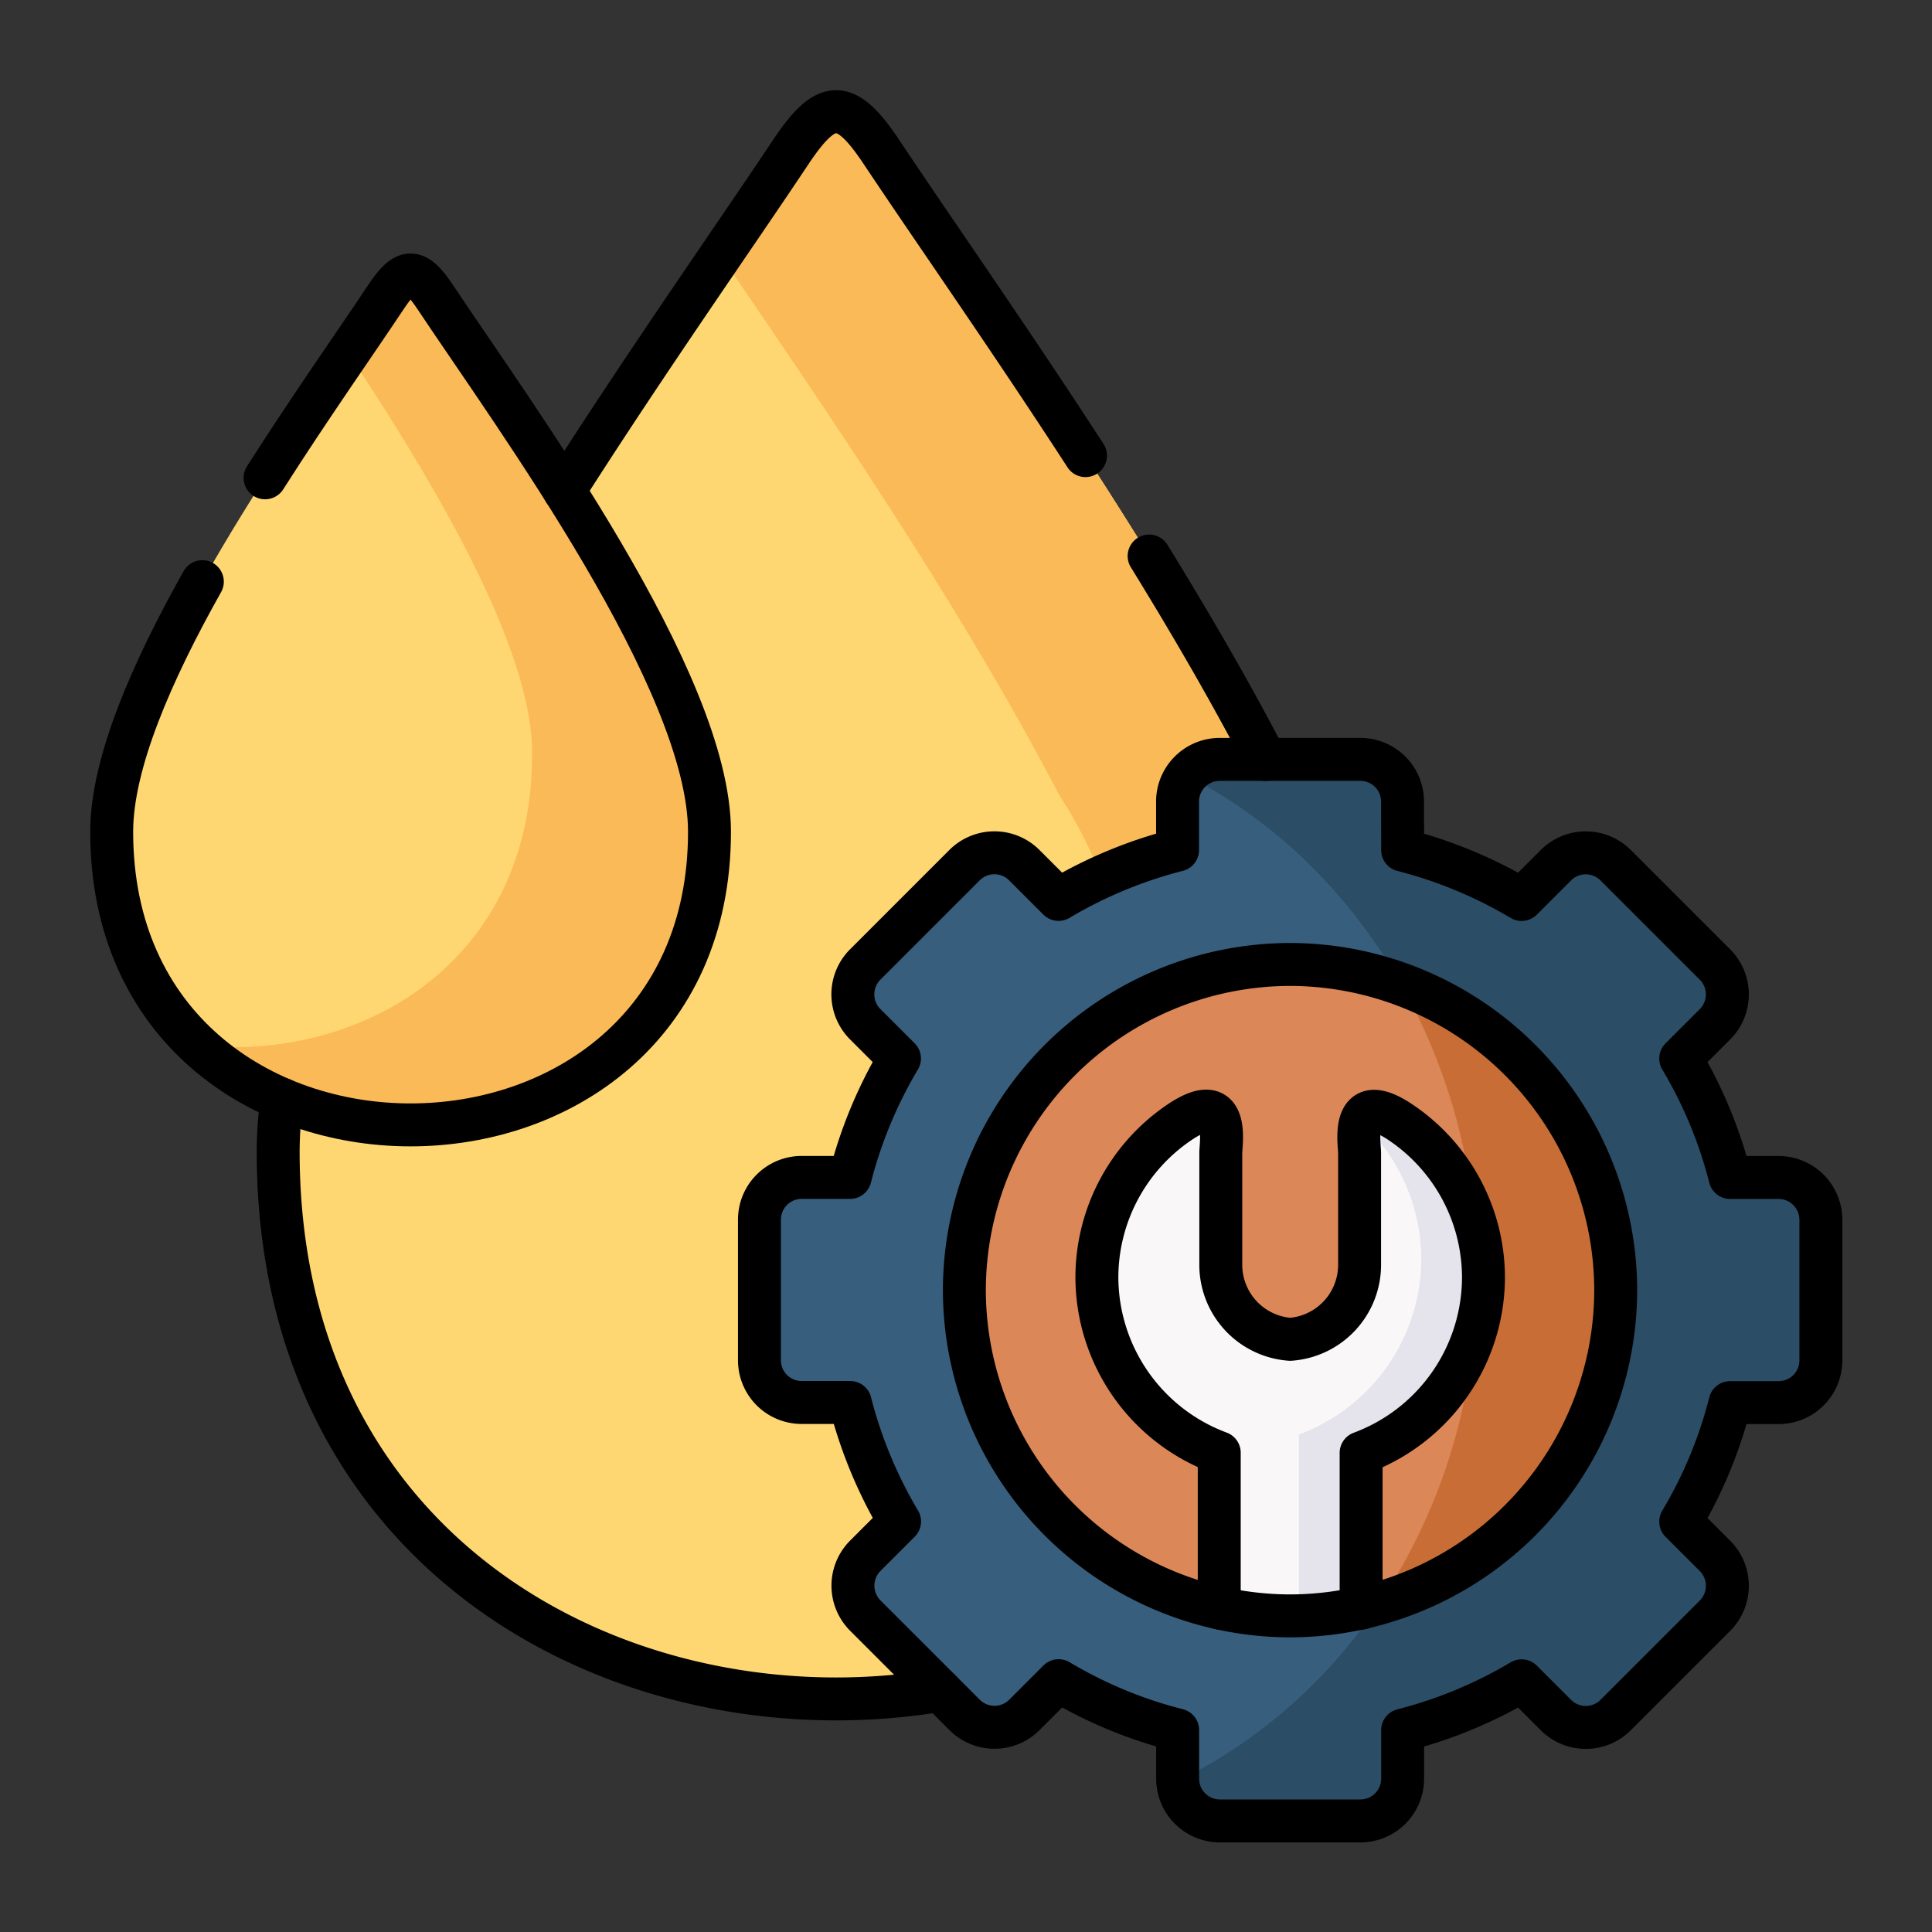 <svg xmlns="http://www.w3.org/2000/svg" xmlns:xlink="http://www.w3.org/1999/xlink" width="90" height="90" viewBox="0 0 90 90">
  <rect x="0" y="0" width="90" height="90" fill="#333333" stroke="none"/>
  <defs>
    <clipPath id="clip-path">
      <path id="path6633" d="M0-682.665H82.021v82.021H0Z" transform="translate(0 682.665)"/>
    </clipPath>
  </defs>
  <g id="Group_1118031" data-name="Group 1118031" transform="translate(-1050.051 -746)">
    <g id="g6627" transform="translate(1054.051 1432.666)">
      <g id="g6629" transform="translate(0 -682.665)">
        <g id="g6631" clip-path="url(#clip-path)">
          <g id="g6637" transform="translate(1.203 8.808)">
            <path id="path6639" d="M-93.641-7.383c-3.76,5.653-12.724,17.828-12.787,24.853v.2c.041,6.344,3.478,10.458,7.924,12.342a15.457,15.457,0,0,0,6,1.194c6.961,0,13.922-4.55,13.922-13.655,0-4.25-3.315-10.422-6.761-15.889-2.243-3.551-4.541-6.807-6.03-9.041-.895-1.344-1.371-1.344-2.266,0" transform="translate(106.428 8.391)" fill="#ffd772" fill-rule="evenodd"/>
          </g>
          <g id="g6641" transform="translate(8.954 1.202)">
            <path id="path6643" d="M-97.632-129.3c3.446,5.467,6.761,11.639,6.761,15.889,0,9.1-6.961,13.655-13.922,13.655a15.458,15.458,0,0,1-6-1.194,18.223,18.223,0,0,0-.173,2.434c0,17,13,25.5,26,25.5a29.63,29.63,0,0,0,4.832-.4c12.632-.377,24.975-28.622,15.175-43.362-5.544-10.658-13.564-21.788-17.891-28.29-1.671-2.516-2.561-2.511-4.232,0-2.62,3.937-6.594,9.572-10.548,15.771" transform="translate(110.964 146.951)" fill="#ffd772" fill-rule="evenodd"/>
          </g>
          <g id="g6645" transform="translate(31.377 31.377)">
            <path id="path6647" d="M-69.93-181.034A15.172,15.172,0,0,1-54.76-196.206a15.172,15.172,0,0,1,15.171,15.171,15.184,15.184,0,0,1-11.87,14.813,15.521,15.521,0,0,1-3.3.359,15.487,15.487,0,0,1-3.3-.359,15.179,15.179,0,0,1-11.87-14.813M-60-203.794v2.261a21.074,21.074,0,0,0-5.544,2.3l-1.6-1.6a1.968,1.968,0,0,0-2.774,0l-4.636,4.636a1.968,1.968,0,0,0,0,2.774l1.6,1.6a20.97,20.97,0,0,0-2.3,5.54h-2.261a1.969,1.969,0,0,0-1.962,1.966v6.557a1.965,1.965,0,0,0,1.962,1.962h2.261a21.076,21.076,0,0,0,2.3,5.544l-1.6,1.6a1.973,1.973,0,0,0,0,2.779l3.483,3.478,1.153,1.158a1.968,1.968,0,0,0,2.774,0l1.6-1.6a20.777,20.777,0,0,0,5.544,2.3v2.266a1.968,1.968,0,0,0,1.962,1.962h6.557a1.968,1.968,0,0,0,1.962-1.962v-2.266a21.085,21.085,0,0,0,5.544-2.3l1.6,1.6a1.968,1.968,0,0,0,2.775,0l4.636-4.636a1.973,1.973,0,0,0,0-2.779l-1.6-1.6a20.779,20.779,0,0,0,2.3-5.544H-32a1.968,1.968,0,0,0,1.962-1.93v-6.625A1.971,1.971,0,0,0-32-186.279h-2.266a20.811,20.811,0,0,0-2.3-5.54l1.6-1.6a1.968,1.968,0,0,0,0-2.774l-4.636-4.636a1.968,1.968,0,0,0-2.775,0l-1.6,1.6a21.074,21.074,0,0,0-5.544-2.3v-2.261a1.965,1.965,0,0,0-1.962-1.962h-6.557A1.965,1.965,0,0,0-60-203.794" transform="translate(79.48 205.756)" fill="#375e7d" fill-rule="evenodd"/>
          </g>
          <g id="g6649" transform="translate(40.926 40.927)">
            <path id="path6651" d="M-111.1,0a15.172,15.172,0,0,0-15.171,15.171A15.179,15.179,0,0,0-114.4,29.984h6.6a15.184,15.184,0,0,0,11.87-14.813A15.172,15.172,0,0,0-111.1,0" transform="translate(126.269)" fill="#dc8758" fill-rule="evenodd"/>
          </g>
          <g id="g6653" transform="translate(47.093 47.765)">
            <path id="path6655" d="M-65.941-77.848a3.48,3.48,0,0,1-3.233-3.46V-86.54c0-.44.463-3.047-1.952-1.4a8.73,8.73,0,0,0-3.819,7.2,8.745,8.745,0,0,0,5.7,8.174v7.234a15.485,15.485,0,0,0,3.3.359,15.517,15.517,0,0,0,3.3-.359v-7.234a8.745,8.745,0,0,0,5.7-8.174,8.723,8.723,0,0,0-3.823-7.2c-2.416-1.648-1.948.958-1.948,1.4v5.231a3.48,3.48,0,0,1-3.233,3.46" transform="translate(74.945 88.479)" fill="#f9f7f8" fill-rule="evenodd"/>
          </g>
          <g id="g6657" transform="translate(5.231 8.808)">
            <path id="path6659" d="M-113.924-163.477c0,9.1-6.961,13.65-13.922,13.65q-.817,0-1.635-.082a13.247,13.247,0,0,0,3.9,2.507,15.457,15.457,0,0,0,6,1.194c6.961,0,13.922-4.55,13.922-13.655,0-4.25-3.315-10.422-6.761-15.889-2.243-3.551-4.541-6.807-6.03-9.041-.895-1.344-1.371-1.344-2.266,0-.508.768-1.113,1.648-1.776,2.625.595.9,1.2,1.839,1.812,2.8,3.446,5.467,6.761,11.643,6.761,15.893" transform="translate(129.481 185.8)" fill="#fbba58" fill-rule="evenodd"/>
          </g>
          <g id="g6661" transform="translate(29.574 1.201)">
            <path id="path6663" d="M0-49.054c4.5,6.616,11.043,16.061,15.78,25.162a19.434,19.434,0,0,1,1.944,3.8,21.456,21.456,0,0,1,3.56-1.258v-2.261a1.965,1.965,0,0,1,1.962-1.962h2.139C19.839-36.235,11.82-47.365,7.493-53.867c-1.671-2.516-2.561-2.511-4.232,0-.935,1.4-2.043,3.024-3.26,4.813" transform="translate(0 55.753)" fill="#fbba58" fill-rule="evenodd"/>
          </g>
          <g id="g6665" transform="translate(50.857 31.377)">
            <path id="path6667" d="M-3.092-5.453A23.444,23.444,0,0,1,3.051-.875,25.592,25.592,0,0,1,6.884,4.251a15.177,15.177,0,0,1-1,28.867,23.976,23.976,0,0,1-9.4,8.287,1.974,1.974,0,0,0,1.962,1.839H5a1.968,1.968,0,0,0,1.962-1.962V39.017a21.088,21.088,0,0,0,5.545-2.3l1.6,1.6a1.968,1.968,0,0,0,2.775,0l4.636-4.636a1.973,1.973,0,0,0,0-2.779l-1.6-1.6a20.779,20.779,0,0,0,2.3-5.544h2.266a1.968,1.968,0,0,0,1.962-1.93V15.209a1.971,1.971,0,0,0-1.962-1.93H22.218a20.811,20.811,0,0,0-2.3-5.54l1.6-1.6a1.968,1.968,0,0,0,0-2.774L16.887-1.275a1.968,1.968,0,0,0-2.775,0l-1.6,1.6a21.077,21.077,0,0,0-5.545-2.3V-4.236A1.965,1.965,0,0,0,5-6.2H-1.553a1.959,1.959,0,0,0-1.539.745" transform="translate(3.515 6.197)" fill="#2b4d66" fill-rule="evenodd"/>
          </g>
          <g id="g6669" transform="translate(60.252 41.826)">
            <path id="path6671" d="M-7.35,0A27.306,27.306,0,0,1-3.921,11.017,8.746,8.746,0,0,1-3.5,13.677a8.6,8.6,0,0,1-.436,2.706A27.068,27.068,0,0,1-8.353,28.867,15.179,15.179,0,0,0,2.663,14.272,15.175,15.175,0,0,0-7.35,0" transform="translate(8.353)" fill="#c86d35" fill-rule="evenodd"/>
          </g>
          <g id="g6673" transform="translate(56.506 47.765)">
            <path id="path6675" d="M-41.766-50.418a8.745,8.745,0,0,1-5.7,8.174V-33.8a15.559,15.559,0,0,0,2.893-.354V-41.39a8.787,8.787,0,0,0,5.267-5.467,8.6,8.6,0,0,0,.436-2.707,8.746,8.746,0,0,0-.418-2.661A8.8,8.8,0,0,0-42.7-56.762c-1.226-.84-1.712-.577-1.889-.054a8.685,8.685,0,0,1,2.82,6.4" transform="translate(47.469 57.303)" fill="#e5e4ec" fill-rule="evenodd"/>
          </g>
          <g id="g6677" transform="translate(31.377 31.377)">
            <path id="path6679" d="M-219.4-30.926a21.074,21.074,0,0,1,5.544,2.3l1.6-1.6a1.968,1.968,0,0,1,2.775,0l4.636,4.636a1.968,1.968,0,0,1,0,2.774l-1.6,1.6a20.81,20.81,0,0,1,2.3,5.54h2.266a1.972,1.972,0,0,1,1.962,1.966V-7.15a1.968,1.968,0,0,1-1.962,1.962h-2.266a20.778,20.778,0,0,1-2.3,5.544l1.6,1.6a1.973,1.973,0,0,1,0,2.779l-4.636,4.636a1.968,1.968,0,0,1-2.775,0l-1.6-1.6a21.085,21.085,0,0,1-5.544,2.3v2.266a1.968,1.968,0,0,1-1.962,1.962h-6.557a1.968,1.968,0,0,1-1.962-1.962V10.065a20.777,20.777,0,0,1-5.544-2.3l-1.6,1.6a1.968,1.968,0,0,1-2.774,0l-4.636-4.636a1.973,1.973,0,0,1,0-2.779l1.6-1.6a21.076,21.076,0,0,1-2.3-5.544H-247.4a1.965,1.965,0,0,1-1.962-1.962v-6.557a1.969,1.969,0,0,1,1.962-1.966h2.261a20.97,20.97,0,0,1,2.3-5.54l-1.6-1.6a1.968,1.968,0,0,1,0-2.774l4.636-4.636a1.968,1.968,0,0,1,2.774,0l1.6,1.6a21.074,21.074,0,0,1,5.544-2.3v-2.261a1.965,1.965,0,0,1,1.962-1.962h6.557a1.965,1.965,0,0,1,1.962,1.962Z" transform="translate(249.363 35.149)" fill="none" stroke="#000" stroke-linecap="round" stroke-linejoin="round" stroke-miterlimit="10" stroke-width="2"/>
          </g>
          <g id="g6681" transform="translate(40.926 40.927)">
            <path id="path6683" d="M-111.1-222.2a15.2,15.2,0,0,0,15.171-15.171A15.2,15.2,0,0,0-111.1-252.546a15.2,15.2,0,0,0-15.171,15.171A15.2,15.2,0,0,0-111.1-222.2Z" transform="translate(126.269 252.546)" fill="none" stroke="#000" stroke-linecap="round" stroke-linejoin="round" stroke-miterlimit="10" stroke-width="2"/>
          </g>
          <g id="g6685" transform="translate(47.093 47.765)">
            <path id="path6687" d="M-41.767-169.5v-7.234a8.745,8.745,0,0,1-5.7-8.174,8.731,8.731,0,0,1,3.819-7.2c2.416-1.648,1.953.958,1.953,1.4v5.231a3.48,3.48,0,0,0,3.233,3.46,3.48,3.48,0,0,0,3.233-3.46V-190.7c0-.44-.468-3.047,1.948-1.4a8.723,8.723,0,0,1,3.823,7.2,8.745,8.745,0,0,1-5.7,8.174v7.234" transform="translate(47.471 192.642)" fill="none" stroke="#000" stroke-linecap="round" stroke-linejoin="round" stroke-miterlimit="10" stroke-width="2"/>
          </g>
          <g id="g6689" transform="translate(1.203 8.808)">
            <path id="path6691" d="M-30.925-104.617c-2.375,4.228-4.223,8.478-4.223,11.652,0,9.1,6.961,13.655,13.922,13.655S-7.3-83.86-7.3-92.965c0-7.011-9.013-19.254-12.792-24.93-.895-1.344-1.371-1.344-2.266,0-1.4,2.107-3.528,5.122-5.644,8.442" transform="translate(35.148 118.903)" fill="none" stroke="#000" stroke-linecap="round" stroke-linejoin="round" stroke-miterlimit="10" stroke-width="2"/>
          </g>
          <g id="g6693" transform="translate(8.954 1.202)">
            <path id="path6695" d="M-275.435-117.325c-3.6-5.549-7.111-10.549-9.5-14.136-1.671-2.516-2.561-2.511-4.232,0-2.62,3.937-6.593,9.572-10.548,15.771m32.671,12.52c-1.644-3.161-3.51-6.367-5.426-9.477m-40.4,25.307a18.2,18.2,0,0,0-.173,2.434c0,17,13,25.5,26,25.5a29.63,29.63,0,0,0,4.832-.4" transform="translate(313.047 133.346)" fill="none" stroke="#000" stroke-linecap="round" stroke-linejoin="round" stroke-miterlimit="10" stroke-width="2"/>
          </g>
        </g>
      </g>
    </g>
    <rect id="Rectangle_409891" data-name="Rectangle 409891" width="90" height="90" transform="translate(1050.051 746)" fill="none"/>
  </g>
</svg>
